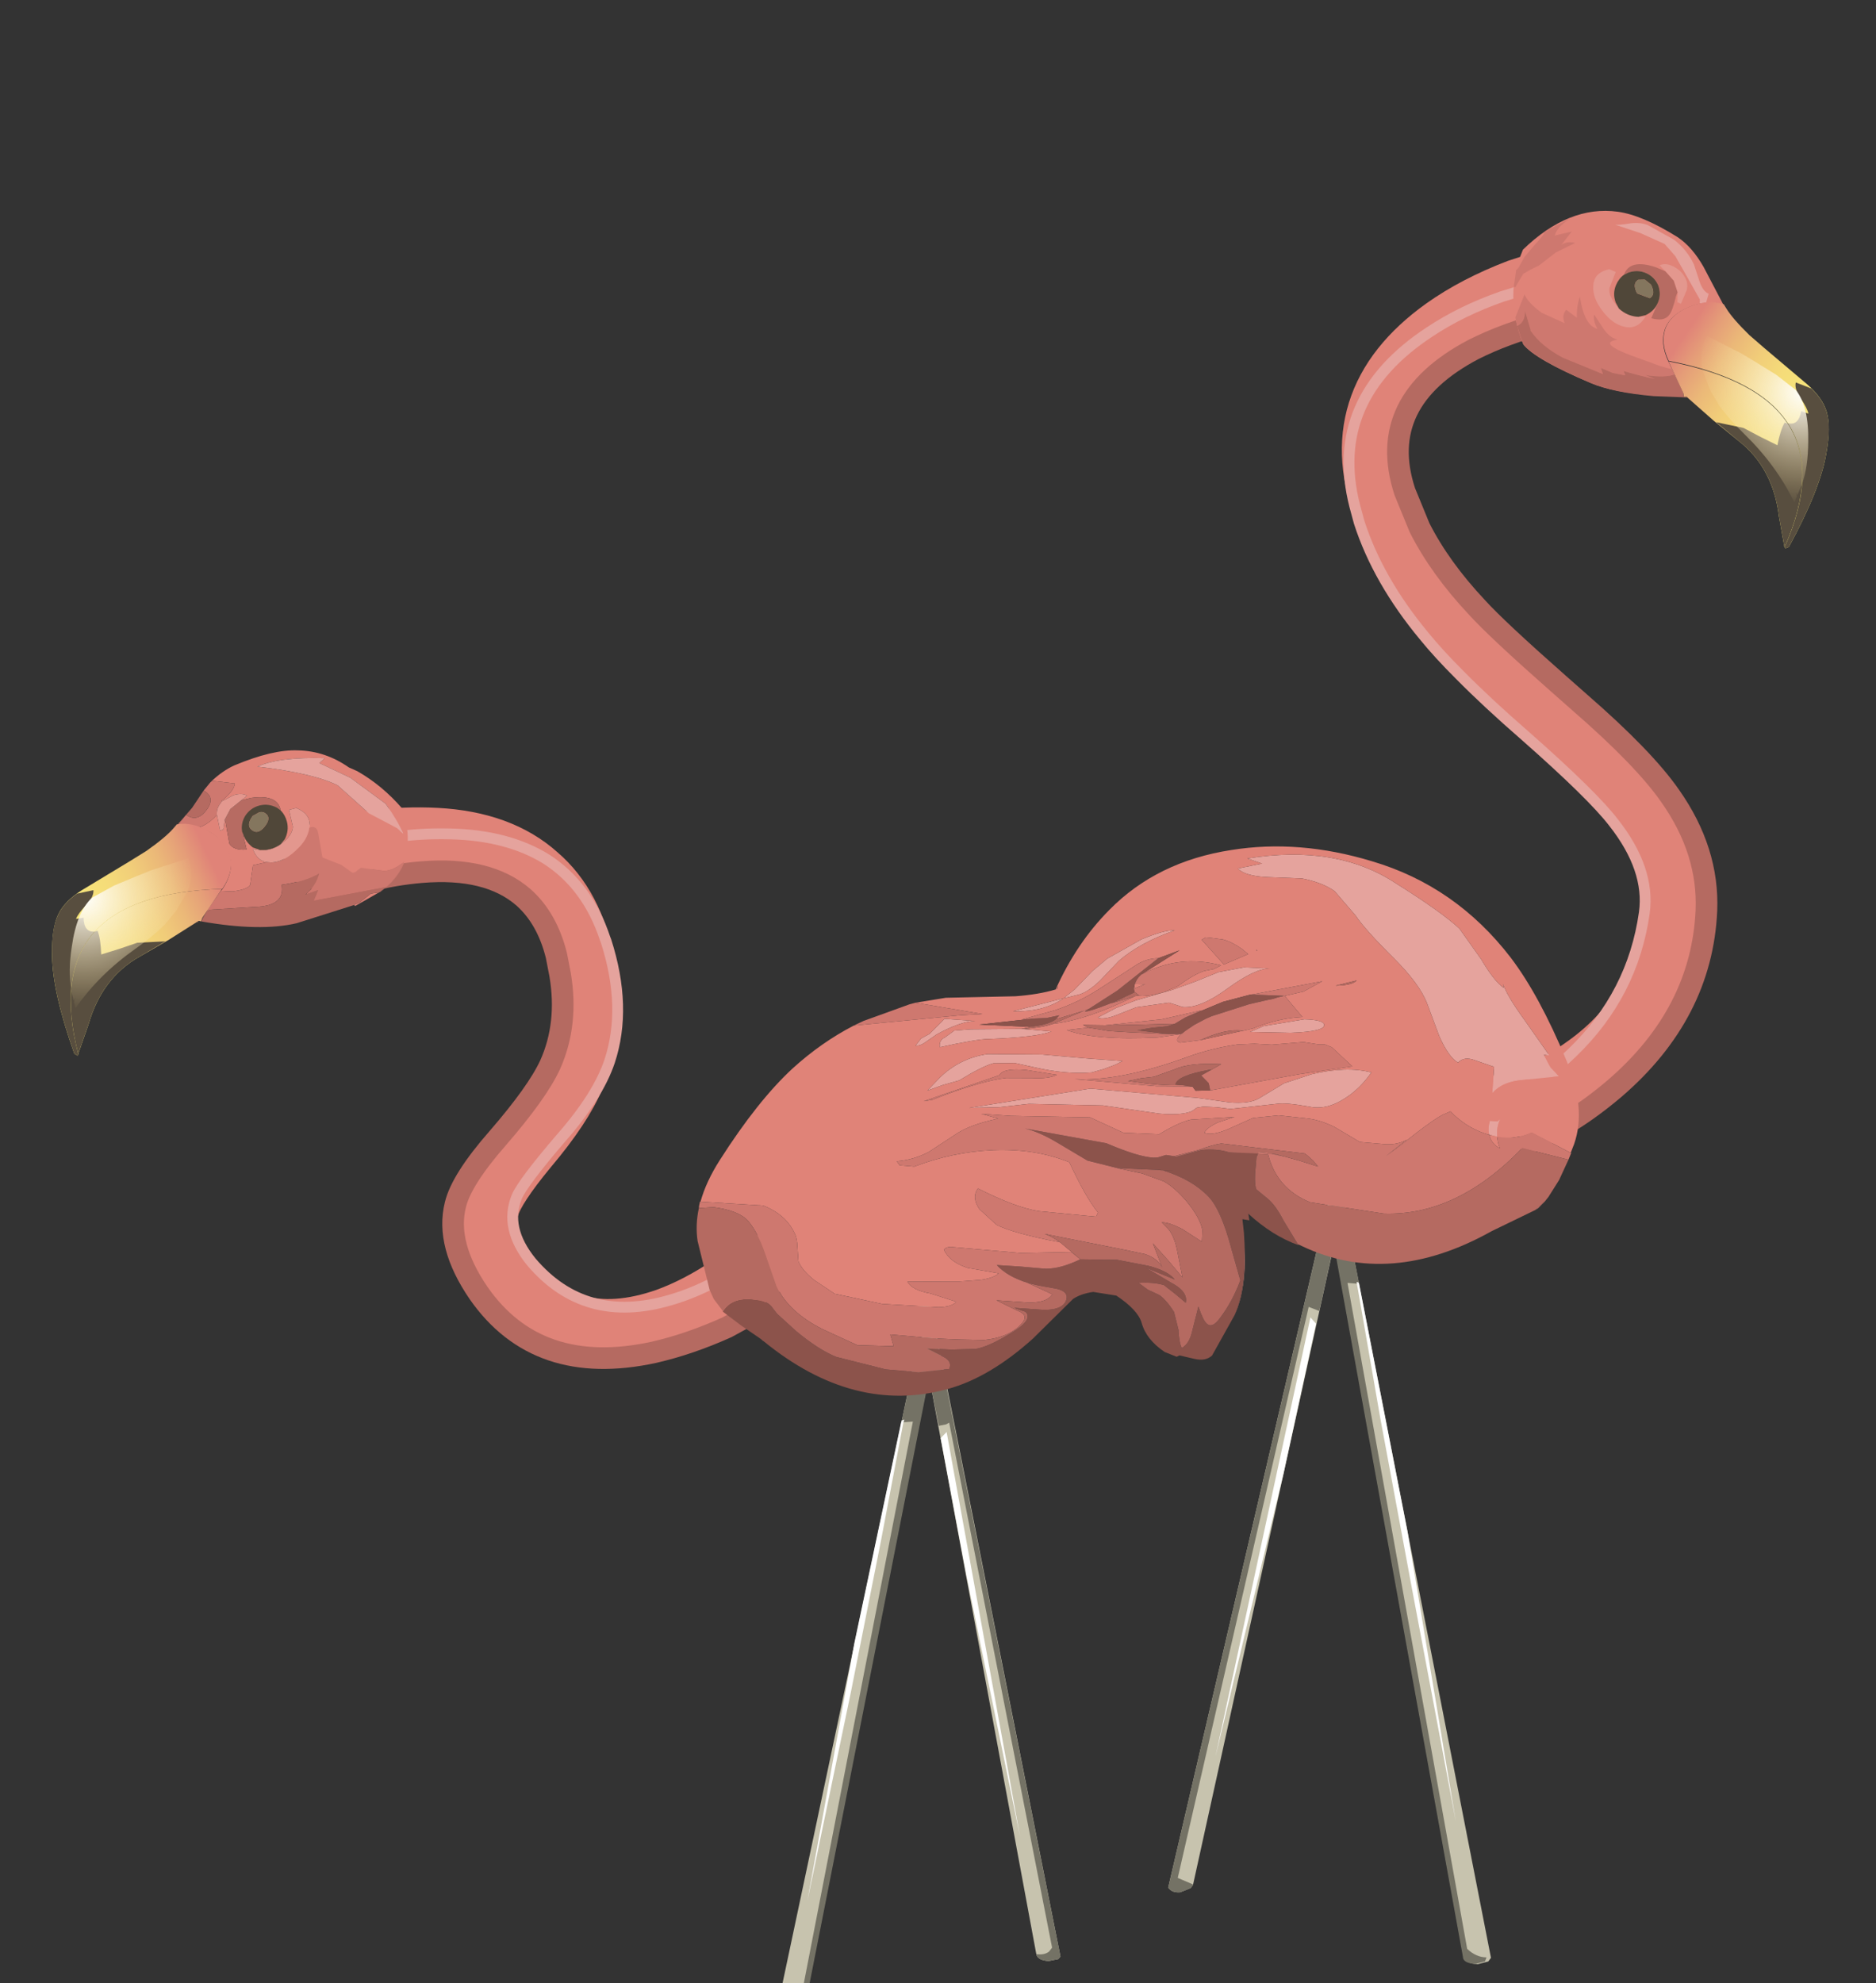 <?xml version="1.0" encoding="UTF-8" standalone="no"?>
<svg xmlns:xlink="http://www.w3.org/1999/xlink" height="183.25px" width="173.4px" xmlns="http://www.w3.org/2000/svg">
  <rect width="100%" height="100%" fill="#333333" stroke="none"/>
  <g transform="matrix(1.0, 0.0, 0.0, 1.0, 0.0, 0.0)">
    <use height="261.15" id="flamingo_mc" transform="matrix(-0.996, -0.087, -0.087, 0.996, 249.101, -54.299)" width="296.8" xlink:href="#sprite0"/>
  </g>
  <defs>
    <g id="sprite0" transform="matrix(1.0, 0.0, 0.0, 1.0, 153.15, 171.9)">
      <use height="83.6" transform="matrix(1.0, 0.0, 0.0, 1.0, -75.15, -85.85)" width="38.35" xlink:href="#shape0"/>
      <use height="15.85" transform="matrix(0.951, -0.309, 0.309, 0.951, -72.441, -86.026)" width="19.3" xlink:href="#shape1"/>
      <use height="12.35" transform="matrix(0.951, -0.309, 0.309, 0.951, -82.242, -71.796)" width="16.6" xlink:href="#shape2"/>
      <use height="18.6" transform="matrix(0.951, -0.309, 0.309, 0.951, -84.712, -77.467)" width="18.65" xlink:href="#shape3"/>
      <use height="4.15" transform="matrix(0.951, -0.309, 0.309, 0.951, -65.439, -83.57)" width="4.2" xlink:href="#shape4"/>
      <use height="67.5" transform="matrix(0.96, -0.279, 0.279, 0.96, -53.2, 4.207)" width="11.6" xlink:href="#shape5"/>
      <use height="72.2" transform="matrix(0.971, 0.237, -0.237, 0.971, -45.727, 2.492)" width="4.45" xlink:href="#shape6"/>
      <use height="62.4" transform="matrix(0.96, 0.28, -0.28, 0.96, -5.671, 15.84)" width="2.15" xlink:href="#shape7"/>
      <use height="63.75" transform="matrix(0.966, -0.258, 0.258, 0.966, -15.94, 23.178)" width="11.3" xlink:href="#shape8"/>
      <use height="50.4" transform="matrix(1.0, 0.0, 0.0, 1.0, 7.35, -25.25)" width="49.95" xlink:href="#shape9"/>
      <use height="53.8" transform="matrix(1.0, 0.0, 0.0, 1.0, -64.1, -28.55)" width="80.4" xlink:href="#shape10"/>
      <use height="19.55" transform="matrix(0.901, -0.434, 0.434, 0.901, 43.923, -24.464)" width="19.85" xlink:href="#shape11"/>
      <use height="12.35" transform="matrix(-0.946, -0.324, -0.324, 0.946, 78.665, -11.339)" width="16.6" xlink:href="#shape2"/>
      <use height="18.6" transform="matrix(-0.946, -0.324, -0.324, 0.946, 81.178, -16.92)" width="18.65" xlink:href="#shape3"/>
      <use height="4.3" transform="matrix(0.901, -0.434, 0.434, 0.901, 56.426, -23.056)" width="4.25" xlink:href="#shape12"/>
    </g>
    <g id="shape0" transform="matrix(1.0, 0.0, 0.0, 1.0, 75.15, 85.85)">
      <path d="M-55.1 -82.85 L-51.9 -81.5 Q-48.1 -79.65 -45.4 -77.35 -36.65 -69.85 -41.6 -60.0 L-42.15 -58.95 Q-44.7 -54.4 -49.45 -49.9 L-54.35 -45.7 -59.15 -41.9 Q-65.1 -37.3 -67.55 -34.5 -71.1 -30.35 -71.2 -26.1 -71.45 -16.6 -64.35 -10.55 -60.8 -7.5 -57.2 -6.4" fill="none" stroke="#e08378" stroke-linecap="round" stroke-linejoin="round" stroke-width="6.0"/>
      <path d="M-57.6 -79.7 L-54.55 -78.8 Q-50.95 -77.5 -48.2 -75.8 -39.55 -70.25 -43.0 -62.15 L-44.65 -58.95 Q-46.85 -55.4 -50.6 -52.05 -52.6 -50.2 -58.7 -45.7 L-60.8 -44.15 Q-67.2 -39.5 -69.9 -36.25 -73.9 -31.5 -74.15 -26.0 -74.55 -16.5 -67.15 -8.9 -63.45 -5.15 -59.7 -3.25" fill="none" stroke="#b56a61" stroke-linecap="round" stroke-linejoin="round" stroke-width="2.0"/>
      <path d="M-53.5 -82.15 L-50.4 -80.9 Q-46.75 -79.25 -44.0 -77.05 -35.15 -70.05 -38.5 -60.45 L-39.05 -58.95 Q-41.25 -53.75 -45.95 -49.0 -47.4 -47.5 -49.55 -45.7 -52.25 -43.4 -56.1 -40.6 -62.75 -35.7 -64.9 -33.35 -68.65 -29.35 -68.45 -25.3 -68.05 -17.7 -62.95 -11.85 -60.4 -8.9 -57.9 -7.5" fill="none" stroke="#e5a39d" stroke-linecap="round" stroke-linejoin="round" stroke-width="1.0"/>
    </g>
    <g id="shape1" transform="matrix(1.0, 0.0, 0.0, 1.0, 16.35, 10.65)">
      <path d="M-12.0 -2.2 Q-12.0 -3.55 -13.3 -4.85 -14.65 -6.15 -16.1 -6.25 L-13.05 -8.75 Q-11.35 -10.05 -9.75 -10.35 -5.95 -10.95 -3.75 -10.35 0.65 -9.15 2.95 -3.7 2.95 0.9 -0.5 4.35 -2.05 5.2 -7.6 5.2 -9.8 5.2 -13.25 4.05 L-16.0 3.0 -15.85 2.7 -13.45 0.55 Q-12.05 -0.7 -12.0 -2.2" fill="#e08378" fill-rule="evenodd" stroke="none"/>
      <path d="M-14.45 1.45 L-14.05 1.1 -12.95 1.25 -11.0 1.35 Q-6.55 1.65 -8.35 0.55 -7.6 0.65 -6.8 0.15 L-5.45 -0.75 Q-5.55 -0.2 -6.25 0.35 -5.0 0.55 -3.6 -1.75 -3.65 -0.8 -4.1 0.15 L-2.9 -0.15 Q-2.7 0.5 -3.25 1.05 L-0.95 1.0 Q0.6 0.65 1.2 0.05 L1.15 2.35 0.7 3.0 Q0.15 2.45 0.55 1.45 L-0.6 2.85 -0.6 2.9 Q-2.05 3.85 -4.35 4.05 L-8.35 4.0 -7.95 3.55 -9.15 3.55 -10.3 3.3 -10.0 3.0 -11.45 2.8 -12.95 2.55 -12.0 2.55 Q-13.75 2.1 -14.45 1.45 M1.7 -6.1 Q1.75 -5.5 2.1 -4.6 L2.55 -3.15 2.65 -2.3 Q2.65 -1.9 2.8 -1.75 L2.4 -0.25 2.25 -0.2 2.15 -0.95 2.05 -1.65 1.6 -2.25 1.0 -2.95 0.05 -4.65 -1.25 -6.15 Q-0.5 -6.05 -0.15 -5.5 L-0.55 -7.0 0.75 -6.05 Q0.9 -7.0 -0.2 -8.35 L1.7 -6.1" fill="#ce786f" fill-rule="evenodd" stroke="none"/>
      <path d="M-13.2 -7.4 L-12.15 -8.6 Q-11.05 -9.6 -9.55 -10.0 L-6.75 -10.3 Q-6.0 -10.25 -5.3 -9.85 -4.35 -9.25 -4.0 -9.15 L-6.45 -9.35 -8.9 -9.3 -10.25 -8.65 -11.5 -7.7 -13.9 -5.85 -14.05 -5.5 -14.55 -5.8 -14.45 -6.65 Q-13.85 -6.65 -13.2 -7.4" fill="#e5a39d" fill-rule="evenodd" stroke="none"/>
      <path d="M-11.75 -5.65 L-12.1 -4.8 -12.45 -4.8 -12.45 -6.15 Q-12.35 -6.85 -11.75 -7.25 -11.25 -7.65 -10.45 -7.7 -9.65 -7.75 -9.25 -7.3 L-9.95 -7.0 -11.0 -6.5 -11.75 -5.65 M-5.75 -5.15 L-5.1 -5.15 Q-3.9 -4.3 -4.35 -3.15 -4.7 -2.1 -6.05 -1.35 -7.35 -0.6 -8.45 -0.8 -9.7 -1.0 -9.9 -2.45 L-9.3 -2.15 Q-8.35 -1.8 -7.35 -2.15 L-6.8 -2.45 Q-5.95 -2.95 -5.8 -3.55 L-5.75 -5.15" fill="#e3978e" fill-rule="evenodd" stroke="none"/>
      <path d="M-11.75 -5.65 L-11.0 -6.5 -9.95 -7.0 -9.0 -7.0 Q-6.45 -6.8 -6.55 -5.2 L-6.85 -5.55 Q-7.5 -6.15 -8.35 -6.15 -9.2 -6.15 -9.85 -5.55 -10.45 -4.9 -10.45 -4.1 L-10.45 -4.05 -10.45 -2.5 Q-11.65 -2.65 -11.85 -3.4 -12.0 -3.9 -11.75 -5.3 L-11.75 -5.65" fill="#b76b62" fill-rule="evenodd" stroke="none"/>
      <path d="M-14.45 1.45 Q-13.75 2.1 -12.0 2.55 L-12.95 2.55 -11.45 2.8 -10.0 3.0 -10.3 3.3 -9.15 3.55 -7.95 3.55 -8.35 4.0 -4.35 4.05 Q-2.05 3.85 -0.6 2.9 L-0.6 2.85 0.55 1.45 Q0.15 2.45 0.7 3.0 L-0.4 4.25 Q-1.8 5.2 -7.7 5.2 -9.9 5.2 -13.45 4.05 L-16.35 2.95 -16.25 2.9 -16.05 3.0 -15.85 2.7 -14.45 1.45" fill="#b56a61" fill-rule="evenodd" stroke="none"/>
    </g>
    <g id="shape2" transform="matrix(1.0, 0.0, 0.0, 1.0, 16.6, 0.5)">
      <path d="M-8.9 4.45 Q-12.75 5.5 -15.0 9.4 L-16.6 11.85 Q-16.8 -3.4 0.0 0.2 L-2.4 2.35 -2.6 2.65 -2.8 2.55 -5.95 3.6 -8.9 4.45" fill="url(#gradient0)" fill-rule="evenodd" stroke="none"/>
      <path d="M-6.25 3.65 L-8.9 4.45 Q-12.75 5.5 -15.0 9.4 L-16.6 11.85 Q-16.7 4.05 -12.4 1.2 L-12.1 1.2 Q-12.0 2.0 -12.3 3.4 L-10.55 3.3 -8.8 3.15 -6.25 3.65" fill="#584e3f" fill-rule="evenodd" stroke="none"/>
      <path d="M-15.8 7.05 L-15.55 6.7 -15.8 6.95 -15.8 5.85 Q-13.35 -1.5 -3.15 -0.35 L-4.6 1.15 -5.95 2.15 Q-7.3 2.95 -9.1 3.65 -12.95 5.15 -15.8 7.65 L-15.8 7.05" fill="url(#gradient1)" fill-rule="evenodd" stroke="none"/>
    </g>
    <linearGradient gradientTransform="matrix(0.01, -0.002, -0.002, -0.01, -7.95, 2.4)" gradientUnits="userSpaceOnUse" id="gradient0" spreadMethod="pad" x1="-819.2" x2="819.2">
      <stop offset="0.0" stop-color="#f8e87a"/>
      <stop offset="0.247" stop-color="#f7e57a"/>
      <stop offset="0.431" stop-color="#f5dc79"/>
      <stop offset="0.592" stop-color="#f1cd79"/>
      <stop offset="0.745" stop-color="#ebb878"/>
      <stop offset="0.882" stop-color="#e59e78"/>
      <stop offset="1.0" stop-color="#e08378"/>
    </linearGradient>
    <radialGradient cx="0" cy="0" gradientTransform="matrix(0.013, 0.0, 0.0, -0.013, -12.6, -2.1)" gradientUnits="userSpaceOnUse" id="gradient1" r="819.2" spreadMethod="pad">
      <stop offset="0.0" stop-color="#ffffff"/>
      <stop offset="1.0" stop-color="#f4d98f" stop-opacity="0.0"/>
    </radialGradient>
    <g id="shape3" transform="matrix(1.0, 0.0, 0.0, 1.0, 17.15, 6.8)">
      <path d="M0.2 -5.4 Q1.5 -4.1 1.5 -2.75 1.45 -1.25 0.05 0.0 -16.75 -3.6 -16.55 11.65 L-16.65 11.75 -16.9 11.5 Q-17.5 5.45 -16.7 2.15 -16.15 -0.25 -15.25 -1.35 -14.4 -2.4 -12.6 -3.0 L-7.6 -4.55 -5.9 -5.1 Q-3.85 -5.9 -2.95 -6.55 L-2.6 -6.8 Q-1.15 -6.7 0.2 -5.4" fill="url(#gradient2)" fill-rule="evenodd" stroke="none"/>
      <path d="M-12.5 -1.6 Q-13.5 -0.95 -13.75 -0.55 L-13.05 -0.5 Q-13.35 0.85 -12.35 1.0 -16.65 3.85 -16.55 11.65 L-16.65 11.75 -16.9 11.5 Q-17.5 5.45 -16.7 2.15 -16.2 -0.1 -15.4 -1.15 -14.65 -2.2 -13.1 -2.8 L-11.55 -2.75 Q-11.65 -2.15 -12.5 -1.6" fill="#584e3f" fill-rule="evenodd" stroke="none"/>
      <path d="M-3.1 -0.55 Q-13.3 -1.7 -15.75 5.65 -15.65 4.0 -14.75 1.85 -13.55 -1.15 -11.85 -2.1 L-9.6 -2.7 -7.3 -3.05 -5.9 -3.25 -2.3 -3.5 Q-2.15 -1.95 -3.1 -0.55" fill="url(#gradient3)" fill-rule="evenodd" stroke="none"/>
    </g>
    <linearGradient gradientTransform="matrix(0.01, -0.002, -0.002, -0.01, -7.9, 2.2)" gradientUnits="userSpaceOnUse" id="gradient2" spreadMethod="pad" x1="-819.2" x2="819.2">
      <stop offset="0.0" stop-color="#f8e87a"/>
      <stop offset="0.247" stop-color="#f7e57a"/>
      <stop offset="0.431" stop-color="#f5dc79"/>
      <stop offset="0.592" stop-color="#f1cd79"/>
      <stop offset="0.745" stop-color="#ebb878"/>
      <stop offset="0.882" stop-color="#e59e78"/>
      <stop offset="1.0" stop-color="#e08378"/>
    </linearGradient>
    <radialGradient cx="0" cy="0" gradientTransform="matrix(0.013, 0.0, 0.0, -0.013, -12.55, -2.3)" gradientUnits="userSpaceOnUse" id="gradient3" r="819.2" spreadMethod="pad">
      <stop offset="0.0" stop-color="#ffffff"/>
      <stop offset="1.0" stop-color="#f4d98f" stop-opacity="0.0"/>
    </radialGradient>
    <g id="shape4" transform="matrix(1.0, 0.0, 0.0, 1.0, 10.45, 6.15)">
      <path d="M-10.45 -4.1 Q-10.45 -4.9 -9.85 -5.55 -9.2 -6.15 -8.35 -6.15 -7.5 -6.15 -6.85 -5.55 L-6.55 -5.2 Q-6.25 -4.7 -6.25 -4.05 -6.25 -3.2 -6.85 -2.55 L-7.35 -2.15 Q-8.35 -1.8 -9.3 -2.15 L-9.85 -2.55 Q-10.45 -3.2 -10.45 -4.05 L-10.45 -4.1 M-7.95 -5.3 L-8.5 -5.55 -9.2 -5.35 Q-10.0 -4.7 -9.6 -4.15 L-8.35 -4.1 Q-7.55 -4.75 -7.95 -5.3" fill="#504739" fill-rule="evenodd" stroke="none"/>
      <path d="M-7.95 -5.3 Q-7.55 -4.75 -8.35 -4.1 L-9.6 -4.15 Q-10.0 -4.7 -9.2 -5.35 L-8.5 -5.55 -7.95 -5.3" fill="#84765e" fill-rule="evenodd" stroke="none"/>
    </g>
    <g id="shape5" transform="matrix(1.0, 0.0, 0.0, 1.0, 11.3, 0.0)">
      <path d="M-1.15 0.55 L0.3 0.0 -9.25 67.35 Q-9.75 67.7 -10.45 67.35 L-11.2 66.65 -11.3 66.3 -1.15 0.55" fill="#c7c3ae" fill-rule="evenodd" stroke="none"/>
      <path d="M-3.0 12.6 L-1.6 3.55 -0.3 4.2 -9.25 67.35 Q-9.75 67.7 -10.45 67.35 L-11.2 66.65 -11.3 66.3 -11.3 66.25 -9.75 66.2 -1.95 12.6 -3.0 12.6" fill="#747265" fill-rule="evenodd" stroke="none"/>
      <path d="M-5.35 27.8 L-3.15 13.8 -2.45 13.45 -8.95 54.5 -5.35 27.8" fill="#ffffff" fill-rule="evenodd" stroke="none"/>
    </g>
    <g id="shape6" transform="matrix(1.0, 0.0, 0.0, 1.0, 3.15, 1.4)">
      <path d="M1.25 -0.4 L-0.65 69.85 Q-0.7 70.5 -1.85 70.75 L-2.85 70.65 -3.15 70.35 -0.2 -1.4 1.25 -0.4" fill="#c7c3ae" fill-rule="evenodd" stroke="none"/>
      <path d="M-0.2 -1.4 L1.3 -0.4 -0.6 69.85 Q-0.5 70.45 -1.65 70.7 L-2.55 70.6 -2.75 70.25 Q-1.8 70.1 -1.1 69.2 L0.5 6.65 -0.35 6.85 -0.35 6.7 -0.55 6.8 -0.2 -1.4" fill="#747265" fill-rule="evenodd" stroke="none"/>
      <path d="M-0.55 6.9 L-0.35 6.85 -0.6 19.45 -1.1 35.35 -1.85 57.4 -1.5 30.25 -0.55 6.9" fill="#ffffff" fill-rule="evenodd" stroke="none"/>
      <path d="M-0.35 6.7 L-0.35 6.85 -0.55 6.9 -0.55 6.8 -0.35 6.7" fill="#ffffff" fill-rule="evenodd" stroke="none"/>
    </g>
    <g id="shape7" transform="matrix(1.0, 0.0, 0.0, 1.0, 0.55, 1.1)">
      <path d="M0.8 -0.4 L1.6 60.45 Q1.55 61.0 0.6 61.25 L-0.3 61.25 -0.55 61.05 -0.55 -1.1 0.8 -0.4" fill="#c7c3ae" fill-rule="evenodd" stroke="none"/>
      <path d="M0.9 10.75 L0.2 10.75 -0.1 10.65 0.05 60.1 0.4 60.4 Q0.9 60.65 1.6 60.4 L1.6 60.45 Q1.55 61.0 0.6 61.25 L-0.3 61.25 -0.55 61.05 -0.5 2.8 0.9 2.4 0.9 10.75" fill="#747265" fill-rule="evenodd" stroke="none"/>
      <path d="M0.95 11.9 L1.1 24.85 0.95 49.45 0.3 11.45 0.95 11.9" fill="#ffffff" fill-rule="evenodd" stroke="none"/>
    </g>
    <g id="shape8" transform="matrix(1.0, 0.0, 0.0, 1.0, 10.7, 0.4)">
      <path d="M-1.05 0.1 L0.6 -0.4 -8.3 63.1 -9.65 63.2 -10.55 62.55 -10.65 62.2 -1.05 0.1" fill="#c7c3ae" fill-rule="evenodd" stroke="none"/>
      <path d="M0.6 -0.4 L-0.4 6.75 -0.6 6.6 -0.6 6.85 -1.4 6.5 -10.1 61.7 -9.65 62.25 -8.6 62.95 Q-9.0 63.45 -9.8 63.1 L-10.7 62.5 -10.7 62.2 -1.1 0.1 0.6 -0.4" fill="#747265" fill-rule="evenodd" stroke="none"/>
      <path d="M-0.4 6.9 L-3.3 27.6 -7.35 51.5 -4.55 32.0 -2.4 17.95 -0.6 6.85 -0.4 6.9" fill="#ffffff" fill-rule="evenodd" stroke="none"/>
      <path d="M-0.6 6.6 L-0.4 6.75 -0.4 6.9 -0.6 6.85 -0.6 6.6" fill="#ffffff" fill-rule="evenodd" stroke="none"/>
    </g>
    <g id="shape9" transform="matrix(1.0, 0.0, 0.0, 1.0, -7.35, 25.25)">
      <path d="M54.3 -19.8 Q49.15 -22.05 43.4 -22.25 37.55 -22.45 33.9 -19.7 30.4 -17.2 28.95 -12.0 L28.7 -11.15 Q27.45 -6.1 28.9 -1.75 29.8 1.15 32.7 5.25 35.35 9.1 35.75 10.9 36.55 13.9 33.75 17.05 27.55 24.3 18.25 20.1 15.45 18.8 12.6 16.5 L10.35 14.5" fill="none" stroke="#e08378" stroke-linecap="round" stroke-linejoin="round" stroke-width="6.0"/>
      <path d="M54.0 -15.8 Q49.45 -18.35 44.5 -19.2 38.4 -20.25 34.9 -17.7 32.55 -15.95 31.4 -12.6 L30.9 -10.85 Q29.75 -6.4 31.1 -2.5 32.05 0.15 35.35 4.7 38.35 8.8 38.7 11.15 39.3 14.9 35.85 19.1 29.75 26.4 19.25 23.15 16.0 22.1 12.7 20.25 L10.0 18.45" fill="none" stroke="#b56a61" stroke-linecap="round" stroke-linejoin="round" stroke-width="2.0"/>
      <path d="M52.65 -20.35 Q47.85 -22.6 42.2 -22.95 36.85 -23.3 33.1 -21.4 29.1 -19.3 27.05 -14.55 L26.95 -14.35 Q24.45 -8.4 25.65 -3.3 26.45 0.0 29.5 4.15 32.65 8.55 33.1 9.9 34.05 12.9 31.25 15.8 25.8 21.2 18.15 18.2 15.8 17.3 13.4 15.65 L11.55 14.2" fill="none" stroke="#e5a39d" stroke-linecap="round" stroke-linejoin="round" stroke-width="1.0"/>
    </g>
    <g id="shape10" transform="matrix(1.0, 0.0, 0.0, 1.0, 40.2, 26.9)">
      <path d="M1.55 -17.15 L4.55 -15.1 5.8 -13.85 7.3 -12.0 8.25 -11.1 7.05 -11.5 Q6.15 -11.75 5.05 -13.0 L3.45 -15.0 Q1.65 -16.85 -1.45 -18.25 -0.45 -18.2 1.55 -17.15 M11.7 -7.95 L11.85 -7.95 16.55 -7.5 18.05 -7.25 18.85 -6.55 Q19.4 -6.25 19.25 -5.6 15.9 -6.65 14.8 -6.75 10.4 -7.3 9.1 -7.95 L11.7 -7.95 M3.3 -10.65 L4.95 -9.6 Q4.4 -9.4 3.2 -10.0 L1.5 -10.85 -1.5 -11.55 -2.8 -11.25 Q-4.4 -11.25 -6.75 -13.3 -9.15 -15.4 -10.5 -15.5 L-8.1 -15.4 -5.8 -14.75 -3.75 -13.7 -1.7 -12.75 1.55 -11.5 3.3 -10.65 M3.75 -1.55 L1.15 -1.4 -1.5 -1.25 Q-3.6 -1.25 -4.5 -1.75 L-4.9 -2.1 -5.5 -2.25 -6.75 -2.3 -8.0 -2.25 -12.25 -3.1 Q-13.0 -3.3 -15.25 -3.1 -16.85 -2.9 -18.4 -4.1 -19.75 -5.1 -20.7 -6.75 -18.35 -7.15 -15.2 -6.1 L-12.75 -5.05 -10.55 -3.45 Q-9.7 -2.85 -7.85 -2.85 L-5.0 -3.0 5.05 -3.0 16.05 -0.25 13.3 -0.55 10.6 -1.1 3.75 -1.55 M4.0 -4.9 L2.95 -5.4 2.3 -5.8 5.45 -5.75 9.8 -5.75 14.8 -5.35 Q17.35 -4.75 19.05 -2.75 L20.05 -1.5 18.65 -2.15 17.2 -2.7 Q15.25 -4.15 14.2 -4.55 L12.25 -4.75 10.3 -4.5 Q7.4 -4.1 5.05 -4.5 L4.0 -4.9 M-32.8 -1.85 Q-32.65 -2.75 -32.95 -3.5 L-32.7 -3.25 -32.0 -3.25 Q-31.85 -2.5 -32.05 -1.95 L-32.8 -1.85 M19.65 -6.75 Q17.55 -8.15 16.2 -8.3 L19.05 -8.25 20.3 -6.75 21.05 -6.25 21.5 -5.55 Q21.05 -5.55 20.55 -6.0 L19.65 -6.75 M12.8 -9.5 Q10.0 -9.65 8.25 -11.1 L12.8 -9.5 M-7.55 -25.45 L-8.95 -25.1 -6.75 -24.45 Q-7.5 -23.8 -9.6 -23.9 L-12.75 -24.05 Q-14.65 -23.85 -15.85 -23.15 L-18.0 -21.05 Q-18.9 -19.9 -21.9 -17.4 -24.4 -15.3 -25.25 -13.6 L-26.65 -10.65 Q-27.7 -8.75 -28.6 -8.35 -29.1 -9.0 -30.15 -8.7 L-31.95 -8.25 -32.0 -5.8 Q-32.85 -7.0 -34.85 -7.3 L-38.0 -7.9 -37.15 -8.65 -36.45 -9.75 -36.95 -9.75 -34.3 -12.9 Q-32.65 -14.8 -32.1 -15.95 L-32.2 -15.6 Q-31.25 -16.15 -29.9 -18.05 L-27.65 -20.7 Q-25.85 -22.1 -21.45 -24.35 -15.65 -27.5 -7.55 -25.45 M-14.1 -11.1 L-10.4 -10.15 -9.2 -9.5 -12.95 -9.75 Q-16.2 -10.15 -15.95 -10.8 -15.8 -11.2 -14.1 -11.1" fill="#e5a39d" fill-rule="evenodd" stroke="none"/>
      <path d="M1.55 -17.15 Q-0.45 -18.2 -1.45 -18.25 1.65 -16.85 3.45 -15.0 L5.05 -13.0 Q6.15 -11.75 7.05 -11.5 L8.25 -11.1 7.3 -12.0 5.8 -13.85 4.55 -15.1 1.55 -17.15 M1.8 -13.0 L1.85 -12.55 0.85 -13.05 1.8 -13.0 M6.0 -10.2 L5.8 -10.35 6.2 -10.15 6.0 -10.2 M-0.15 -15.55 L-2.05 -16.45 1.3 -13.9 Q-2.05 -16.1 -6.0 -15.4 L-5.6 -15.15 -5.35 -15.0 -4.5 -14.75 Q-3.55 -14.35 -2.2 -13.15 L-0.9 -12.45 Q0.75 -11.85 1.4 -11.95 L1.75 -11.85 1.8 -11.8 Q5.9 -9.3 9.05 -8.65 9.9 -8.25 11.7 -7.95 L9.1 -7.95 Q10.4 -7.3 14.8 -6.75 15.9 -6.65 19.25 -5.6 19.4 -6.25 18.85 -6.55 L18.05 -7.25 16.55 -7.5 11.85 -7.95 11.1 -8.2 15.8 -8.0 10.8 -9.0 11.95 -8.8 8.9 -9.95 Q6.85 -10.85 5.1 -12.2 L1.7 -14.85 Q0.85 -15.45 -0.15 -15.55 M8.85 -12.2 L8.9 -11.9 9.0 -11.85 8.85 -12.2 M5.75 -8.6 L6.25 -8.8 4.2 -8.95 -0.95 -9.95 -4.55 -11.1 -3.1 -10.3 -6.45 -12.05 -8.95 -12.95 -9.2 -13.0 -15.45 -14.75 -13.8 -13.65 -12.1 -13.1 -13.9 -11.3 Q-11.7 -11.0 -9.45 -9.85 L-8.55 -9.55 -8.35 -9.5 -4.7 -8.35 -2.85 -7.95 Q-2.25 -8.05 -2.85 -8.75 L-0.75 -8.25 Q5.05 -7.45 7.7 -8.2 L5.75 -8.6 M3.3 -10.65 L1.55 -11.5 -1.7 -12.75 -3.75 -13.7 -5.8 -14.75 -8.1 -15.4 -10.5 -15.5 Q-9.15 -15.4 -6.75 -13.3 -4.4 -11.25 -2.8 -11.25 L-1.5 -11.55 1.5 -10.85 3.2 -10.0 Q4.4 -9.4 4.95 -9.6 L3.3 -10.65 M4.0 -4.9 L5.05 -4.5 Q7.4 -4.1 10.3 -4.5 L12.25 -4.75 14.2 -4.55 Q15.25 -4.15 17.2 -2.7 L18.65 -2.15 20.05 -1.5 19.05 -2.75 Q17.35 -4.75 14.8 -5.35 L9.8 -5.75 5.45 -5.75 2.3 -5.8 2.95 -5.4 4.0 -4.9 M3.75 -1.55 L10.6 -1.1 13.3 -0.55 16.05 -0.25 5.05 -3.0 -5.0 -3.0 -7.85 -2.85 Q-9.7 -2.85 -10.55 -3.45 L-12.75 -5.05 -15.2 -6.1 Q-18.35 -7.15 -20.7 -6.75 -19.75 -5.1 -18.4 -4.1 -16.85 -2.9 -15.25 -3.1 -13.0 -3.3 -12.25 -3.1 L-8.0 -2.25 -6.75 -2.3 -5.5 -2.25 -4.9 -2.1 -4.5 -1.75 Q-3.6 -1.25 -1.5 -1.25 L1.15 -1.4 3.75 -1.55 M-4.15 -4.0 L-1.0 -3.75 6.6 -3.75 Q2.45 -3.85 -3.75 -6.75 -5.8 -7.7 -8.15 -8.25 L-9.7 -8.45 -11.3 -8.5 -14.2 -9.0 -15.65 -8.9 -16.2 -8.95 -16.85 -8.75 -18.9 -7.15 -14.05 -6.0 -6.2 -3.85 -6.0 -3.8 -4.65 -3.65 -4.35 -4.0 -4.15 -4.0 M21.85 -9.5 L15.6 -9.0 17.65 -8.7 27.35 -6.9 Q30.2 -5.1 32.65 -2.45 35.6 0.8 38.6 6.55 39.7 8.65 40.05 10.55 L34.25 10.4 Q32.05 11.05 31.1 12.75 30.85 13.15 30.75 14.0 L30.55 15.25 Q30.15 16.05 28.95 16.85 L26.95 17.95 22.5 18.5 19.05 18.4 17.25 18.35 Q16.0 18.2 15.7 17.7 L18.15 17.15 Q19.85 17.0 20.35 16.25 L15.5 15.8 13.65 15.5 Q12.5 15.25 12.0 14.75 L14.9 14.5 Q16.65 14.1 17.25 13.0 17.0 12.7 16.6 12.7 L15.7 12.7 10.15 12.7 5.5 12.2 4.6 12.8 6.6 11.4 Q11.0 10.95 12.6 10.3 L14.3 9.0 Q15.15 7.95 14.6 7.1 11.0 8.55 8.8 8.7 L3.5 8.75 3.35 8.35 Q4.55 7.15 6.4 3.95 9.7 2.95 13.55 3.45 17.25 3.95 20.65 5.6 L22.0 5.6 22.3 5.25 Q20.8 5.0 19.45 4.15 L17.1 2.3 Q15.9 1.3 13.3 0.5 L14.9 0.2 12.15 0.15 4.85 -0.35 1.65 0.8 -1.65 0.65 Q-3.35 -0.6 -4.45 -0.95 L-8.45 -1.55 -6.95 -0.9 Q-6.0 -0.35 -5.8 0.15 -6.5 0.4 -8.0 -0.4 L-10.15 -1.6 -12.5 -2.05 -15.0 -2.0 Q-16.25 -2.0 -17.7 -1.45 L-20.2 -0.25 -22.6 -0.25 Q-23.75 -0.3 -24.5 -0.85 L-22.7 0.85 -24.05 -0.35 Q-27.1 -3.25 -27.85 -3.55 L-28.3 -3.8 -28.65 -3.5 Q-30.2 -2.3 -32.05 -1.95 -31.85 -2.5 -32.0 -3.25 L-32.7 -3.25 -32.95 -3.5 Q-32.65 -2.75 -32.8 -1.85 -34.55 -1.7 -35.95 -2.5 L-39.7 -0.95 -39.95 -1.8 Q-40.8 -5.2 -38.55 -9.45 -35.55 -15.2 -32.6 -18.45 -26.95 -24.6 -19.05 -26.2 -12.15 -27.65 -6.0 -26.1 0.75 -24.45 4.75 -19.6 7.5 -16.3 9.05 -11.85 10.55 -11.25 12.7 -10.9 L19.1 -10.2 21.85 -9.5 M19.65 -6.75 L20.55 -6.0 Q21.05 -5.55 21.5 -5.55 L21.05 -6.25 20.3 -6.75 19.05 -8.25 16.2 -8.3 Q17.55 -8.15 19.65 -6.75 M12.9 -3.3 Q15.05 -2.85 18.7 -1.1 L19.5 -0.7 20.3 -0.5 13.55 -3.5 Q13.25 -4.2 11.15 -4.2 L8.25 -4.0 Q8.95 -3.55 10.5 -3.5 L12.9 -3.3 M12.8 -9.5 L8.25 -11.1 Q10.0 -9.65 12.8 -9.5 M38.05 19.4 L37.2 20.4 37.1 20.5 37.1 20.45 38.05 19.4 M-10.05 16.7 Q-10.95 14.2 -10.4 10.1 L-10.55 12.15 Q-10.7 14.75 -10.05 16.7 M-36.9 4.6 L-37.15 4.4 -37.7 3.75 -36.9 4.6 M-7.55 -25.45 Q-15.65 -27.5 -21.45 -24.35 -25.85 -22.1 -27.65 -20.7 L-29.9 -18.05 Q-31.25 -16.15 -32.2 -15.6 L-32.1 -15.95 Q-32.65 -14.8 -34.3 -12.9 L-36.95 -9.75 -36.45 -9.75 -37.15 -8.65 -38.0 -7.9 -34.85 -7.3 Q-32.85 -7.0 -32.0 -5.8 L-31.95 -8.25 -30.15 -8.7 Q-29.1 -9.0 -28.6 -8.35 -27.7 -8.75 -26.65 -10.65 L-25.25 -13.6 Q-24.4 -15.3 -21.9 -17.4 -18.9 -19.9 -18.0 -21.05 L-15.85 -23.15 Q-14.65 -23.85 -12.75 -24.05 L-9.6 -23.9 Q-7.5 -23.8 -6.75 -24.45 L-8.95 -25.1 -7.55 -25.45 M-32.8 -1.85 L-32.05 -1.95 Q-32.35 -1.1 -33.15 -0.8 -32.9 -1.25 -32.8 -1.85 M-11.8 1.5 L-13.4 1.7 -12.5 1.55 -8.2 1.75 -10.95 1.5 -11.8 1.5 M-9.15 -17.0 L-9.1 -17.15 -9.2 -17.05 -9.15 -17.0 M-8.4 -16.65 L-6.25 -15.5 -4.0 -17.6 -4.35 -17.85 -4.8 -17.85 -5.95 -17.8 Q-6.8 -17.65 -7.75 -17.1 L-8.4 -16.65 M-16.7 -14.45 L-18.6 -15.1 Q-18.35 -14.75 -17.4 -14.55 L-16.7 -14.45 M-14.1 -11.1 Q-15.8 -11.2 -15.95 -10.8 -16.2 -10.15 -12.95 -9.75 L-9.2 -9.5 -10.4 -10.15 -14.1 -11.1 M-2.9 -8.8 L-2.9 -8.75 -3.2 -9.05 -4.0 -9.7 -2.9 -8.8 M-2.3 3.95 L-3.3 3.9 -1.65 3.95 -2.3 3.95" fill="#e08378" fill-rule="evenodd" stroke="none"/>
      <path d="M1.8 -13.0 L1.65 -13.4 1.5 -13.65 1.3 -13.9 -2.05 -16.45 -0.15 -15.55 1.6 -13.9 3.35 -12.25 5.8 -10.35 6.0 -10.2 6.2 -10.05 Q5.8 -10.05 3.8 -11.05 L3.75 -11.05 1.8 -12.2 1.75 -12.25 1.85 -12.55 1.8 -13.0 M8.8 -9.1 L8.5 -9.5 9.65 -9.15 10.8 -9.0 15.8 -8.0 11.1 -8.2 Q9.4 -8.55 8.8 -9.1 M-2.2 -9.65 L-1.5 -9.35 -0.15 -9.1 1.2 -8.75 -1.7 -8.65 -2.8 -8.75 -2.9 -8.8 -4.0 -9.7 -5.0 -10.35 -5.55 -10.65 -8.9 -12.05 -10.75 -12.65 -10.8 -12.65 -10.95 -12.7 -11.1 -12.75 -11.45 -12.9 -12.05 -13.1 -8.95 -12.95 -6.45 -12.05 -3.1 -10.3 -2.2 -9.65 M-3.3 -4.05 L-4.15 -4.0 -4.35 -4.0 -4.65 -3.65 -6.0 -3.8 -5.8 -4.45 -5.05 -5.1 -6.0 -5.75 -5.85 -5.7 -5.8 -5.7 Q-2.8 -4.9 -2.75 -4.05 L-3.3 -4.05 M37.1 20.5 L35.35 21.6 33.4 22.7 33.2 22.85 33.1 22.9 Q24.2 28.95 15.75 25.8 12.0 24.4 8.35 20.5 L4.95 16.5 Q4.25 15.95 3.15 15.7 L1.0 15.85 Q-1.1 17.0 -1.55 18.15 -2.1 19.65 -3.9 20.65 L-5.05 21.0 -5.3 20.85 -6.7 21.05 Q-7.75 21.2 -8.3 20.6 L-10.05 16.7 Q-10.7 14.75 -10.55 12.15 L-10.4 10.1 -10.25 9.05 -10.0 7.8 -10.65 7.85 -10.5 7.25 Q-12.9 9.1 -15.4 9.75 L-15.3 9.65 -13.8 7.6 Q-12.95 6.25 -12.15 5.7 L-11.05 4.95 Q-10.85 4.6 -10.8 3.55 L-10.8 2.0 -10.95 1.5 -8.2 1.75 Q-7.15 1.5 -5.7 1.75 L-3.4 2.6 -3.2 2.55 -2.45 2.5 -1.7 2.8 -1.3 2.85 Q0.1 2.9 3.15 1.9 L10.75 1.2 Q9.4 1.4 7.65 2.25 L4.75 3.65 1.95 4.1 -1.65 3.95 -3.3 3.9 -2.3 3.95 Q-5.05 4.55 -6.7 6.0 -7.95 7.1 -9.2 10.55 L-10.3 13.45 Q-9.75 15.45 -8.75 17.05 -8.1 18.15 -7.55 17.7 -7.2 17.45 -6.65 16.2 L-6.3 18.35 Q-6.15 19.7 -5.45 20.15 -5.15 19.65 -5.0 18.5 L-4.45 16.9 Q-3.65 15.85 -2.95 15.45 L-1.85 15.05 -0.95 14.5 Q-2.35 14.3 -3.3 14.5 L-4.45 15.25 -5.45 15.95 Q-5.6 14.9 -3.9 14.2 L-1.5 13.05 -4.25 13.9 Q-3.55 13.15 -1.7 12.85 L1.2 12.55 4.6 12.8 5.05 13.05 Q6.7 13.95 8.0 13.95 L10.15 13.95 12.25 14.0 Q11.25 14.95 9.25 15.4 L8.2 15.55 6.55 15.7 Q5.55 15.85 5.55 16.45 5.6 17.6 7.6 17.75 L10.3 17.8 9.55 18.0 Q9.05 18.05 9.0 18.45 8.9 19.15 10.75 20.4 12.5 21.65 13.55 21.9 L15.75 22.15 18.0 22.25 16.5 22.85 Q15.55 23.2 15.8 23.95 L18.6 24.5 21.65 24.5 26.3 23.75 Q27.95 23.25 30.2 21.7 L32.1 20.25 32.7 19.6 Q33.0 19.3 33.55 19.2 36.25 18.8 37.1 20.45 L37.1 20.5" fill="#8c534b" fill-rule="evenodd" stroke="none"/>
      <path d="M1.3 -13.9 L1.5 -13.65 1.65 -13.4 1.8 -13.0 0.85 -13.05 1.85 -12.55 1.75 -12.25 1.35 -12.0 1.4 -11.95 Q0.75 -11.85 -0.9 -12.45 L-2.2 -13.15 Q-3.55 -14.35 -4.5 -14.75 L-5.35 -15.0 -5.6 -15.15 -6.0 -15.4 Q-2.05 -16.1 1.3 -13.9 M3.75 -11.05 L3.8 -11.05 Q5.8 -10.05 6.2 -10.05 L6.0 -10.2 6.2 -10.15 5.8 -10.35 3.35 -12.25 1.6 -13.9 -0.15 -15.55 Q0.85 -15.45 1.7 -14.85 L5.1 -12.2 Q6.85 -10.85 8.9 -9.95 L11.95 -8.8 10.8 -9.0 9.65 -9.15 8.5 -9.5 8.8 -9.1 6.2 -10.15 9.05 -8.65 Q5.9 -9.3 1.8 -11.8 L3.75 -11.05 M8.85 -12.2 L9.0 -11.85 8.9 -11.9 8.85 -12.2 M4.2 -8.95 L1.3 -9.25 -2.2 -9.65 -3.1 -10.3 -4.55 -11.1 -0.95 -9.95 4.2 -8.95 M-1.7 -8.65 L1.85 -8.5 3.8 -8.45 5.75 -8.6 7.7 -8.2 Q5.05 -7.45 -0.75 -8.25 L-2.85 -8.75 Q-2.25 -8.05 -2.85 -7.95 L-4.7 -8.35 Q-6.95 -9.65 -8.55 -9.55 L-9.45 -9.85 Q-11.7 -11.0 -13.9 -11.3 L-12.1 -13.1 -13.8 -13.65 -15.45 -14.75 -9.2 -13.0 -8.95 -12.95 -12.05 -13.1 -11.45 -12.9 -11.1 -12.75 -10.95 -12.7 -10.8 -12.65 -10.75 -12.65 -8.9 -12.05 -5.55 -10.65 -5.0 -10.35 -4.0 -9.7 -3.2 -9.05 -2.9 -8.75 -2.9 -8.8 -2.8 -8.75 -1.7 -8.65 M-3.3 -4.05 Q-1.7 -3.8 1.65 -4.0 L0.5 -4.35 -0.7 -4.6 -2.55 -5.45 Q-3.85 -6.2 -6.75 -6.3 L-6.8 -6.3 -6.0 -5.75 -5.05 -5.1 -5.8 -4.45 -6.0 -3.8 -6.2 -3.85 -14.05 -6.0 -18.9 -7.15 -16.85 -8.75 -16.2 -8.95 -15.65 -8.9 -14.2 -9.0 -11.3 -8.5 -9.7 -8.45 -8.15 -8.25 Q-5.8 -7.7 -3.75 -6.75 2.45 -3.85 6.6 -3.75 L-1.0 -3.75 -4.15 -4.0 -3.3 -4.05 M27.35 -6.9 L17.65 -8.7 15.6 -9.0 21.85 -9.5 22.4 -9.3 26.5 -7.4 27.35 -6.9 M-39.7 -0.95 L-35.95 -2.5 Q-34.55 -1.7 -32.8 -1.85 -32.9 -1.25 -33.15 -0.8 -32.35 -1.1 -32.05 -1.95 -30.2 -2.3 -28.65 -3.5 L-28.3 -3.8 -27.85 -3.55 Q-27.1 -3.25 -24.05 -0.35 L-22.7 0.85 -24.5 -0.85 Q-23.75 -0.3 -22.6 -0.25 L-20.2 -0.25 -17.7 -1.45 Q-16.25 -2.0 -15.0 -2.0 L-12.5 -2.05 -10.15 -1.6 -8.0 -0.4 Q-6.5 0.4 -5.8 0.15 -6.0 -0.35 -6.95 -0.9 L-8.45 -1.55 -4.45 -0.95 Q-3.35 -0.6 -1.65 0.65 L1.65 0.8 4.85 -0.35 12.15 0.15 14.9 0.2 13.3 0.5 Q15.9 1.3 17.1 2.3 L19.45 4.15 Q20.8 5.0 22.3 5.25 L22.0 5.6 20.65 5.6 Q17.25 3.95 13.55 3.45 9.7 2.95 6.4 3.95 4.55 7.15 3.35 8.35 L3.5 8.75 8.8 8.7 Q11.0 8.55 14.6 7.1 15.15 7.95 14.3 9.0 L12.6 10.3 Q11.0 10.95 6.6 11.4 7.45 10.9 8.1 10.75 L0.75 11.55 -1.3 11.8 Q-2.55 12.1 -3.0 12.9 L-1.95 10.75 -3.5 12.2 -4.95 13.65 -4.3 11.4 Q-3.9 9.95 -3.25 9.3 L-2.6 8.75 Q-3.2 8.65 -4.55 9.2 L-6.45 10.2 -6.4 9.1 Q-6.05 7.95 -4.7 6.6 -3.55 5.45 -2.45 4.95 L-0.4 4.4 1.65 4.15 1.95 4.1 4.75 3.65 7.65 2.25 Q9.4 1.4 10.75 1.2 L3.15 1.9 Q0.1 2.9 -1.3 2.85 L-1.7 2.8 -2.45 2.5 -3.2 2.55 -5.35 1.8 Q-6.75 1.15 -7.45 1.0 L-15.2 1.25 -15.45 1.4 -16.05 1.85 -16.55 2.35 -14.75 1.95 -13.4 1.7 -11.8 1.5 Q-12.85 4.7 -16.1 5.7 L-22.95 6.15 Q-29.7 5.8 -35.2 -1.0 L-39.55 -0.3 -39.75 -0.95 -39.7 -0.95 M4.6 12.8 L5.5 12.2 10.15 12.7 15.7 12.7 16.6 12.7 Q17.0 12.7 17.25 13.0 16.65 14.1 14.9 14.5 L12.0 14.75 Q12.5 15.25 13.65 15.5 L15.5 15.8 20.35 16.25 Q19.85 17.0 18.15 17.15 L15.7 17.7 Q16.0 18.2 17.25 18.35 L19.05 18.4 22.5 18.5 26.95 17.95 28.95 16.85 Q30.15 16.05 30.55 15.25 L30.75 14.0 Q30.85 13.15 31.1 12.75 32.05 11.05 34.25 10.4 L40.05 10.55 40.1 10.55 40.15 10.95 40.15 11.15 38.8 10.95 Q36.45 11.05 35.5 11.95 34.5 12.95 33.7 14.75 L32.35 17.75 Q31.05 20.0 27.8 21.3 L24.45 22.5 21.1 22.3 21.5 21.25 19.35 21.25 17.2 21.25 15.0 21.15 12.8 21.0 Q10.5 20.55 9.5 19.2 8.85 18.35 9.95 18.05 L12.0 17.25 9.25 17.2 Q7.4 17.15 6.9 16.25 L9.25 15.4 Q11.25 14.95 12.25 14.0 L10.15 13.95 8.0 13.95 Q6.7 13.95 5.05 13.05 L4.6 12.8 M12.9 -3.3 L10.5 -3.5 Q8.95 -3.55 8.25 -4.0 L11.15 -4.2 Q13.25 -4.2 13.55 -3.5 L20.3 -0.5 19.5 -0.7 18.7 -1.1 Q15.05 -2.85 12.9 -3.3 M-9.15 -17.0 L-9.2 -17.05 -9.1 -17.15 -9.15 -17.0 M-8.4 -16.65 L-7.75 -17.1 Q-6.8 -17.65 -5.95 -17.8 L-4.8 -17.85 -4.35 -17.85 -4.0 -17.6 -6.25 -15.5 -8.4 -16.65" fill="#ce786f" fill-rule="evenodd" stroke="none"/>
      <path d="M1.75 -12.25 L1.8 -12.2 3.75 -11.05 1.8 -11.8 1.75 -11.85 1.4 -11.95 1.35 -12.0 1.75 -12.25 M6.2 -10.15 L8.8 -9.1 Q9.4 -8.55 11.1 -8.2 L11.85 -7.95 11.7 -7.95 Q9.9 -8.25 9.05 -8.65 L6.2 -10.15 M4.2 -8.95 L6.25 -8.8 5.75 -8.6 3.8 -8.45 1.85 -8.5 -1.7 -8.65 1.2 -8.75 -0.15 -9.1 -1.5 -9.35 -2.2 -9.65 1.3 -9.25 4.2 -8.95 M-4.7 -8.35 L-8.35 -9.5 -8.55 -9.55 Q-6.95 -9.65 -4.7 -8.35 M-6.0 -5.75 L-6.8 -6.3 -6.75 -6.3 Q-3.85 -6.2 -2.55 -5.45 L-0.7 -4.6 0.5 -4.35 1.65 -4.0 Q-1.7 -3.8 -3.3 -4.05 L-2.75 -4.05 Q-2.8 -4.9 -5.8 -5.7 L-5.85 -5.7 -6.0 -5.75 M6.6 11.4 L4.6 12.8 1.2 12.55 -1.7 12.85 Q-3.55 13.15 -4.25 13.9 L-1.5 13.05 -3.9 14.2 Q-5.6 14.9 -5.45 15.95 L-4.45 15.25 -3.3 14.5 Q-2.35 14.3 -0.95 14.5 L-1.85 15.05 -2.95 15.45 Q-3.65 15.85 -4.45 16.9 L-5.0 18.5 Q-5.15 19.65 -5.45 20.15 -6.15 19.7 -6.3 18.35 L-6.65 16.2 Q-7.2 17.45 -7.55 17.7 -8.1 18.15 -8.75 17.05 -9.75 15.45 -10.3 13.45 L-9.2 10.55 Q-7.95 7.1 -6.7 6.0 -5.05 4.55 -2.3 3.95 L-1.65 3.95 1.95 4.1 1.65 4.15 -0.4 4.4 -2.45 4.95 Q-3.55 5.45 -4.7 6.6 -6.05 7.95 -6.4 9.1 L-6.45 10.2 -4.55 9.2 Q-3.2 8.65 -2.6 8.75 L-3.25 9.3 Q-3.9 9.95 -4.3 11.4 L-4.95 13.65 -3.5 12.2 -1.95 10.75 -3.0 12.9 Q-2.55 12.1 -1.3 11.8 L0.75 11.55 8.1 10.75 Q7.45 10.9 6.6 11.4 M40.15 11.15 Q40.35 12.75 40.0 14.2 L38.5 18.6 38.05 19.4 37.1 20.45 Q36.25 18.8 33.55 19.2 33.0 19.3 32.7 19.6 L32.1 20.25 30.2 21.7 Q27.95 23.25 26.3 23.75 L21.65 24.5 18.6 24.5 15.8 23.95 Q15.55 23.2 16.5 22.85 L18.0 22.25 15.75 22.15 13.55 21.9 Q12.5 21.65 10.75 20.4 8.9 19.15 9.0 18.45 9.05 18.05 9.55 18.0 L10.3 17.8 7.6 17.75 Q5.6 17.6 5.55 16.45 5.55 15.85 6.55 15.7 L8.2 15.55 9.25 15.4 6.9 16.25 Q7.4 17.15 9.25 17.2 L12.0 17.25 9.95 18.05 Q8.85 18.35 9.5 19.2 10.5 20.55 12.8 21.0 L15.0 21.15 17.2 21.25 19.35 21.25 21.5 21.25 21.1 22.3 24.45 22.5 27.8 21.3 Q31.05 20.0 32.35 17.75 L33.7 14.75 Q34.5 12.95 35.5 11.95 36.45 11.05 38.8 10.95 L40.15 11.15 M-15.3 9.65 L-15.7 9.8 Q-24.15 12.95 -33.05 6.9 L-36.9 4.6 -37.7 3.75 -38.0 3.3 -38.85 1.65 -39.55 -0.3 -35.2 -1.0 Q-29.7 5.8 -22.95 6.15 L-16.1 5.7 Q-12.85 4.7 -11.8 1.5 L-10.95 1.5 -10.8 2.0 -10.8 3.55 Q-10.85 4.6 -11.05 4.95 L-12.15 5.7 Q-12.95 6.25 -13.8 7.6 L-15.3 9.65 M-13.4 1.7 L-14.75 1.95 -16.55 2.35 -16.05 1.85 -15.45 1.4 -15.2 1.25 -7.45 1.0 Q-6.75 1.15 -5.35 1.8 L-3.2 2.55 -3.4 2.6 -5.7 1.75 Q-7.15 1.5 -8.2 1.75 L-12.5 1.55 -13.4 1.7 M-16.7 -14.45 L-17.4 -14.55 Q-18.35 -14.75 -18.6 -15.1 L-16.7 -14.45" fill="#b56a61" fill-rule="evenodd" stroke="none"/>
    </g>
    <g id="shape11" transform="matrix(1.0, 0.0, 0.0, 1.0, 2.75, 4.95)">
      <path d="M6.25 -2.9 Q8.8 -2.7 13.5 -0.6 12.25 -2.4 8.55 -4.45 L8.75 -3.8 5.6 -4.1 1.55 -3.7 1.45 -3.65 Q-0.25 -2.9 -1.25 -2.15 L-0.5 -2.3 2.45 -2.15 6.25 -2.9 M-2.15 3.6 Q-3.3 0.95 -2.25 -1.3 L-2.15 -1.4 Q-1.5 -2.8 0.0 -4.1 2.7 -5.0 5.35 -4.95 L6.2 -4.85 Q8.85 -5.05 11.05 -3.8 13.1 -2.7 15.4 0.4 16.1 1.4 16.5 2.85 L16.4 2.65 14.5 1.8 Q14.2 2.45 14.75 3.85 L14.7 3.85 14.05 2.8 Q13.5 2.2 12.95 2.2 L13.2 2.85 12.55 2.2 Q10.5 0.55 9.5 1.9 L10.0 1.85 Q10.85 1.8 11.5 2.45 12.1 3.05 12.1 3.9 L11.85 4.95 11.55 5.35 10.45 6.5 Q11.4 7.2 12.1 6.85 L13.35 5.4 13.6 5.15 13.25 6.0 13.45 6.25 14.4 5.2 14.45 5.15 Q14.6 6.0 15.05 6.7 L15.25 6.95 14.2 6.85 Q12.4 6.9 11.45 7.85 10.4 8.9 10.5 10.8 L10.55 11.0 9.6 10.5 Q8.5 9.65 8.5 9.15 L9.2 7.45 8.25 6.55 Q9.1 6.9 10.0 6.15 L9.2 5.85 Q8.45 5.4 8.05 4.6 L7.8 3.95 Q7.55 3.05 7.85 2.5 L8.95 1.35 8.45 0.85 Q7.0 0.65 6.5 1.75 L6.5 1.8 Q6.05 1.25 5.55 1.8 L4.05 3.55 2.2 3.25 1.55 3.3 1.0 3.35 Q0.75 3.3 0.65 2.9 L0.5 2.55 -1.5 1.7 Q-2.25 1.2 -2.65 0.0 -2.9 1.5 -2.4 2.9 L-2.15 3.6 M16.95 6.9 L17.1 7.7 17.05 7.7 16.95 6.9 M10.7 13.3 L10.7 12.95 10.7 13.9 10.7 13.3 M-0.7 5.85 L-0.85 5.85 -2.1 3.65 -1.5 4.15 -1.05 5.35 -0.7 5.85" fill="#e08378" fill-rule="evenodd" stroke="none"/>
      <path d="M-2.4 2.9 Q-2.9 1.5 -2.65 0.0 -2.25 1.2 -1.5 1.7 L0.5 2.55 0.65 2.9 Q0.75 3.3 1.0 3.35 L1.55 3.3 2.2 3.25 4.05 3.55 5.55 1.8 Q6.05 1.25 6.5 1.8 6.05 2.85 6.5 4.25 6.9 5.7 7.85 6.35 L8.25 6.55 9.2 7.45 8.5 9.15 Q8.5 9.65 9.6 10.5 L10.55 11.0 10.7 12.95 10.7 13.3 10.55 13.1 10.5 13.0 7.05 10.65 Q4.7 9.15 6.0 7.65 4.25 6.25 3.55 4.95 3.2 6.15 3.65 7.3 L2.85 6.35 2.7 7.4 0.15 5.15 -2.4 2.9 M15.25 6.95 L15.05 6.7 Q14.6 6.0 14.45 5.15 14.8 4.65 14.7 4.0 L14.7 3.85 14.75 3.85 Q14.2 2.45 14.5 1.8 L16.4 2.65 16.5 2.85 16.65 3.85 Q15.35 3.8 15.5 5.25 15.65 6.7 16.9 6.6 L16.95 6.9 17.05 7.7 16.2 7.25 15.25 6.95" fill="#ce786f" fill-rule="evenodd" stroke="none"/>
      <path d="M-2.15 3.6 L-2.4 2.9 0.15 5.15 2.7 7.4 2.85 6.35 3.65 7.3 Q3.2 6.15 3.55 4.95 4.25 6.25 6.0 7.65 4.7 9.15 7.05 10.65 L10.5 13.0 10.55 13.1 10.7 13.3 10.7 13.9 10.7 14.0 10.65 14.35 Q5.5 12.4 3.0 10.0 L-0.7 5.85 -1.05 5.35 -1.5 4.15 -2.1 3.65 -2.15 3.6 M16.65 3.85 L16.75 5.75 16.9 6.6 Q15.65 6.7 15.5 5.25 15.35 3.8 16.65 3.85 M10.85 14.45 L10.95 14.6 10.9 14.6 10.85 14.45" fill="#b56a61" fill-rule="evenodd" stroke="none"/>
      <path d="M6.25 -2.9 L2.45 -2.15 -0.5 -2.3 -1.25 -2.15 Q-0.25 -2.9 1.45 -3.65 L1.55 -3.7 5.6 -4.1 8.75 -3.8 8.55 -4.45 Q12.25 -2.4 13.5 -0.6 8.8 -2.7 6.25 -2.9" fill="#e5a39d" fill-rule="evenodd" stroke="none"/>
      <path d="M13.6 5.15 L13.35 5.4 12.1 6.85 Q11.4 7.2 10.45 6.5 L11.55 5.35 11.85 4.95 12.1 3.9 Q12.1 3.05 11.5 2.45 10.85 1.8 10.0 1.85 L9.5 1.9 Q10.5 0.55 12.55 2.2 L13.2 2.85 13.65 4.05 13.6 5.15" fill="#b76b62" fill-rule="evenodd" stroke="none"/>
      <path d="M6.5 1.8 L6.5 1.75 Q7.0 0.65 8.45 0.85 L8.95 1.35 7.85 2.5 Q7.55 3.05 7.8 3.95 L8.05 4.6 Q8.45 5.4 9.2 5.85 L10.0 6.15 Q9.1 6.9 8.25 6.55 L7.85 6.35 Q6.9 5.7 6.5 4.25 6.05 2.85 6.5 1.8 M14.45 5.15 L14.4 5.2 13.45 6.25 13.25 6.0 13.6 5.15 13.65 4.05 13.2 2.85 12.95 2.2 Q13.5 2.2 14.05 2.8 L14.7 3.85 14.7 4.0 Q14.8 4.65 14.45 5.15" fill="#e3978e" fill-rule="evenodd" stroke="none"/>
    </g>
    <g id="shape12" transform="matrix(1.0, 0.0, 0.0, 1.0, -7.9, -1.75)">
      <path d="M11.2 2.95 Q10.95 2.7 10.65 2.75 9.95 2.8 10.1 3.85 10.25 4.85 11.0 4.7 11.65 4.6 11.55 3.55 L11.2 2.95 M11.5 2.4 Q12.1 3.0 12.15 3.9 12.15 4.75 11.6 5.35 L11.55 5.35 Q10.95 5.95 10.05 6.05 L9.35 5.9 Q8.45 5.45 8.0 4.5 L7.9 3.9 Q7.95 3.0 8.55 2.4 9.0 1.95 9.55 1.8 L10.0 1.75 Q10.9 1.8 11.5 2.4" fill="#504739" fill-rule="evenodd" stroke="none"/>
      <path d="M11.2 2.95 L11.55 3.55 Q11.65 4.6 11.0 4.7 10.25 4.85 10.1 3.85 9.95 2.8 10.65 2.75 10.95 2.7 11.2 2.95" fill="#84765e" fill-rule="evenodd" stroke="none"/>
    </g>
  </defs>
</svg>
